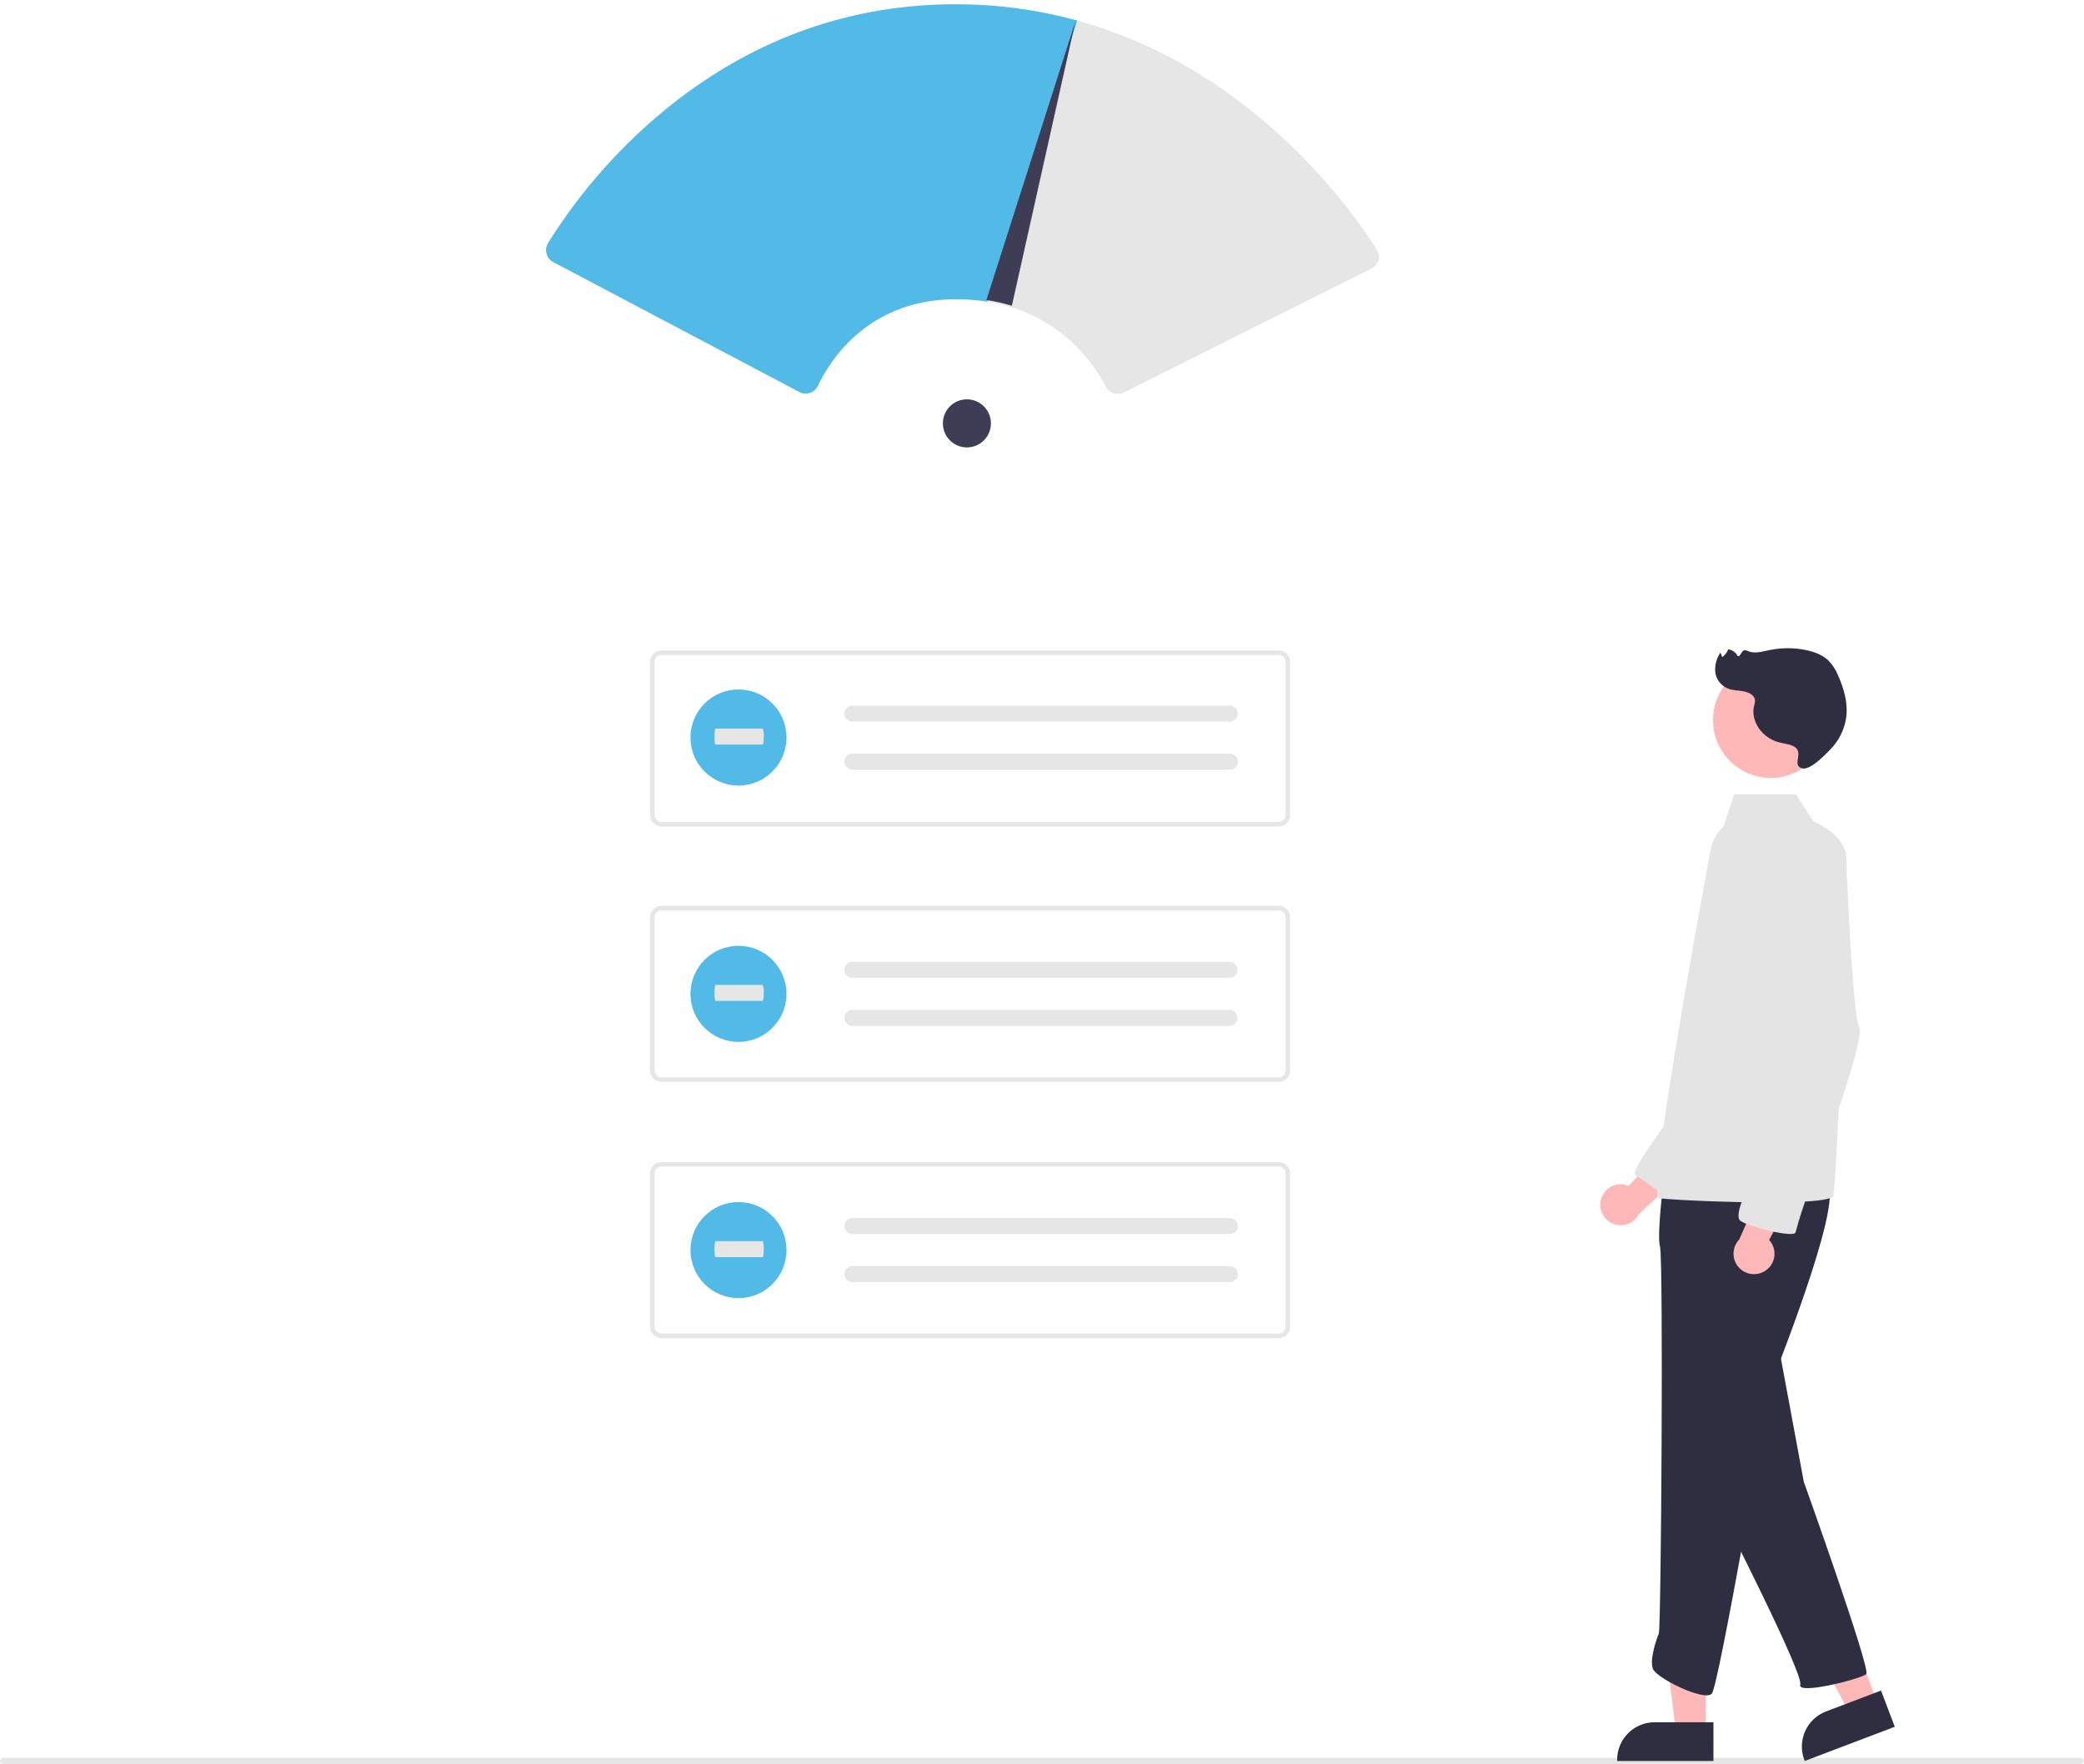 <svg xmlns="http://www.w3.org/2000/svg" width="254" height="215" fill="none" viewBox="0 0 254 215"><path fill="#E6E6E6" d="M155.85 100.73H80.621C80.252 100.729 79.898 100.582 79.637 100.321C79.376 100.06 79.229 99.705 79.228 99.336V80.661C79.229 80.292 79.376 79.937 79.637 79.676C79.898 79.415 80.252 79.268 80.621 79.267H155.85C156.219 79.268 156.573 79.415 156.834 79.676C157.095 79.937 157.242 80.292 157.243 80.661V99.336C157.242 99.706 157.095 100.06 156.834 100.321C156.573 100.582 156.219 100.73 155.85 100.73V100.73ZM80.621 79.825C80.4 79.825 80.187 79.913 80.031 80.07C79.874 80.227 79.786 80.439 79.786 80.661V99.336C79.786 99.558 79.874 99.77 80.031 99.927C80.187 100.084 80.4 100.172 80.621 100.173H155.85C156.071 100.172 156.284 100.084 156.441 99.927C156.597 99.77 156.686 99.558 156.686 99.336V80.661C156.686 80.439 156.597 80.227 156.441 80.07C156.284 79.913 156.071 79.825 155.85 79.825H80.621Z"/><path fill="#E6E6E6" d="M103.887 85.992C103.629 85.992 103.381 86.095 103.198 86.278C103.015 86.461 102.912 86.71 102.912 86.968C102.912 87.227 103.015 87.475 103.198 87.659C103.381 87.841 103.629 87.944 103.887 87.944H149.86C150.118 87.954 150.37 87.861 150.56 87.685C150.75 87.509 150.862 87.265 150.872 87.006C150.882 86.748 150.789 86.496 150.613 86.306C150.437 86.116 150.193 86.003 149.935 85.993C149.92 85.993 149.906 85.993 149.892 85.993H103.887V85.992Z"/><path fill="#E6E6E6" d="M103.887 91.847C103.629 91.847 103.381 91.95 103.198 92.133C103.015 92.316 102.912 92.564 102.912 92.823C102.912 93.082 103.015 93.33 103.198 93.513C103.381 93.696 103.629 93.799 103.887 93.799H149.86C150.118 93.809 150.37 93.716 150.56 93.54C150.75 93.364 150.862 93.12 150.872 92.861C150.882 92.602 150.789 92.35 150.613 92.16C150.437 91.97 150.193 91.858 149.935 91.848C149.92 91.847 149.906 91.847 149.892 91.847H103.887V91.847Z"/><path fill="#E6E6E6" d="M155.85 131.856H80.621C80.252 131.856 79.898 131.709 79.637 131.447C79.376 131.186 79.229 130.832 79.228 130.462V111.788C79.229 111.418 79.376 111.064 79.637 110.802C79.898 110.541 80.252 110.394 80.621 110.394H155.85C156.219 110.394 156.573 110.541 156.834 110.802C157.095 111.064 157.242 111.418 157.243 111.788V130.462C157.242 130.832 157.095 131.186 156.834 131.447C156.573 131.709 156.219 131.856 155.85 131.856ZM80.621 110.951C80.4 110.951 80.187 111.039 80.031 111.196C79.874 111.353 79.786 111.566 79.786 111.788V130.462C79.786 130.684 79.874 130.897 80.031 131.054C80.187 131.21 80.4 131.299 80.621 131.299H155.85C156.071 131.299 156.284 131.21 156.441 131.054C156.597 130.897 156.686 130.684 156.686 130.462V111.788C156.686 111.566 156.597 111.353 156.441 111.196C156.284 111.039 156.071 110.951 155.85 110.951H80.621Z"/><path fill="#E6E6E6" d="M103.887 117.22C103.629 117.22 103.381 117.323 103.198 117.506C103.015 117.689 102.912 117.937 102.912 118.196C102.912 118.455 103.015 118.703 103.198 118.886C103.381 119.069 103.629 119.172 103.887 119.172H149.86C150.115 119.17 150.359 119.069 150.54 118.89C150.722 118.71 150.825 118.467 150.83 118.212C150.834 117.956 150.738 117.71 150.563 117.525C150.387 117.339 150.146 117.23 149.892 117.22H103.887V117.22Z"/><path fill="#E6E6E6" d="M103.887 123.076C103.629 123.076 103.381 123.179 103.198 123.362C103.015 123.545 102.912 123.793 102.912 124.052C102.912 124.311 103.015 124.559 103.198 124.742C103.381 124.925 103.629 125.028 103.887 125.028H149.86C150.115 125.026 150.359 124.925 150.54 124.746C150.722 124.566 150.825 124.323 150.83 124.068C150.834 123.813 150.738 123.566 150.563 123.381C150.387 123.195 150.146 123.086 149.892 123.076H103.887V123.076Z"/><path fill="#E6E6E6" d="M155.85 163.084H80.621C80.252 163.084 79.898 162.937 79.637 162.675C79.376 162.414 79.229 162.06 79.228 161.69V143.016C79.229 142.646 79.376 142.292 79.637 142.03C79.898 141.769 80.252 141.622 80.621 141.622H155.85C156.219 141.622 156.573 141.769 156.834 142.03C157.095 142.292 157.242 142.646 157.243 143.016V161.69C157.242 162.06 157.095 162.414 156.834 162.676C156.573 162.937 156.219 163.084 155.85 163.084V163.084ZM80.621 142.179C80.4 142.179 80.187 142.267 80.031 142.424C79.874 142.581 79.786 142.794 79.786 143.016V161.69C79.786 161.912 79.874 162.125 80.031 162.282C80.187 162.439 80.4 162.527 80.621 162.527H155.85C156.071 162.527 156.284 162.439 156.441 162.282C156.597 162.125 156.686 161.912 156.686 161.69V143.016C156.686 142.794 156.597 142.581 156.441 142.424C156.284 142.267 156.071 142.179 155.85 142.179H80.621Z"/><path fill="#E6E6E6" d="M103.887 148.449C103.629 148.449 103.381 148.552 103.198 148.735C103.015 148.918 102.912 149.166 102.912 149.425C102.912 149.684 103.015 149.932 103.198 150.115C103.381 150.298 103.629 150.401 103.887 150.401H149.86C149.988 150.406 150.116 150.386 150.236 150.341C150.356 150.297 150.466 150.229 150.56 150.142C150.654 150.055 150.73 149.95 150.783 149.833C150.837 149.717 150.867 149.591 150.872 149.463C150.877 149.335 150.856 149.207 150.812 149.087C150.768 148.967 150.7 148.856 150.613 148.762C150.526 148.668 150.421 148.592 150.305 148.539C150.188 148.485 150.063 148.455 149.935 148.45C149.92 148.45 149.906 148.449 149.892 148.449H103.887V148.449Z"/><path fill="#E6E6E6" d="M103.887 154.305C103.629 154.305 103.381 154.408 103.198 154.591C103.015 154.774 102.912 155.022 102.912 155.281C102.912 155.539 103.015 155.788 103.198 155.971C103.381 156.154 103.629 156.257 103.887 156.257H149.86C149.988 156.262 150.116 156.241 150.236 156.197C150.356 156.152 150.466 156.084 150.56 155.997C150.654 155.91 150.73 155.805 150.783 155.689C150.837 155.573 150.867 155.447 150.872 155.319C150.877 155.19 150.856 155.063 150.812 154.942C150.768 154.822 150.7 154.712 150.613 154.618C150.526 154.524 150.421 154.448 150.305 154.394C150.188 154.341 150.063 154.311 149.935 154.306C149.92 154.305 149.906 154.305 149.892 154.305H103.887V154.305Z"/><path fill="#E6E6E6" d="M253.336 215H0.663C0.297 215 0 214.829 0 214.617C0 214.406 0.297 214.234 0.663 214.234H253.337C253.703 214.234 254 214.406 254 214.617C254 214.829 253.702 215 253.336 215Z"/><path fill="#52BAE6" d="M90.007 95.739C93.239 95.739 95.858 93.118 95.858 89.884C95.858 86.65 93.239 84.028 90.007 84.028C86.776 84.028 84.156 86.65 84.156 89.884C84.156 93.118 86.776 95.739 90.007 95.739Z"/><path fill="#E6E6E6" d="M87.206 88.79C87.138 88.79 87.084 89.227 87.084 89.766C87.084 90.305 87.138 90.742 87.206 90.742H92.959C93.026 90.751 93.082 90.321 93.083 89.782C93.121 89.447 93.079 89.107 92.963 88.79H87.206V88.79Z"/><path fill="#52BAE6" d="M90.007 126.98C93.239 126.98 95.858 124.359 95.858 121.125C95.858 117.891 93.239 115.269 90.007 115.269C86.776 115.269 84.156 117.891 84.156 121.125C84.156 124.359 86.776 126.98 90.007 126.98Z"/><path fill="#E6E6E6" d="M87.206 120.031C87.138 120.031 87.084 120.468 87.084 121.007C87.084 121.546 87.138 121.983 87.206 121.983H92.959C93.026 121.992 93.082 121.562 93.083 121.023C93.121 120.688 93.079 120.348 92.963 120.031H87.206V120.031Z"/><path fill="#52BAE6" d="M90.007 158.208C93.239 158.208 95.858 155.587 95.858 152.353C95.858 149.119 93.239 146.498 90.007 146.498C86.776 146.498 84.156 149.119 84.156 152.353C84.156 155.587 86.776 158.208 90.007 158.208Z"/><path fill="#E6E6E6" d="M87.206 151.259C87.138 151.259 87.084 151.696 87.084 152.235C87.084 152.774 87.138 153.211 87.206 153.211H92.959C93.026 153.22 93.082 152.79 93.083 152.251C93.121 151.916 93.079 151.576 92.963 151.26H87.206V151.259Z"/><path fill="#E6E6E6" d="M136.223 48.012C135.919 48.013 135.621 47.93 135.362 47.771C135.103 47.613 134.892 47.386 134.754 47.115C133.581 44.818 131.96 42.78 129.989 41.118C128.017 39.457 125.733 38.207 123.272 37.441C122.264 37.135 121.236 36.902 120.195 36.744L119.982 36.711L130.933 2.447L131.118 2.454C152.394 8.239 164.566 25.303 167.79 30.395C167.913 30.589 167.994 30.808 168.027 31.035C168.06 31.263 168.046 31.495 167.984 31.717C167.922 31.939 167.814 32.145 167.667 32.323C167.521 32.5 167.338 32.645 167.132 32.747L136.962 47.837C136.733 47.952 136.48 48.012 136.223 48.012Z"/><path fill="#FEB8B8" d="M195.112 146.239C195.195 145.885 195.355 145.555 195.58 145.27C195.804 144.985 196.089 144.753 196.413 144.591C196.737 144.428 197.093 144.338 197.455 144.328C197.818 144.317 198.178 144.387 198.511 144.531L204.469 138.03L205.582 142.476L199.753 147.968C199.475 148.511 199.006 148.934 198.437 149.155C197.868 149.376 197.237 149.38 196.665 149.167C196.092 148.954 195.618 148.538 195.332 147.998C195.046 147.458 194.967 146.832 195.112 146.238L195.112 146.239Z"/><path fill="#FEB8B8" d="M207.908 211.086H204.268L202.536 197.033H207.911L207.908 211.086Z"/><path fill="#2F2E41" d="M208.837 209.896H201.667C200.455 209.896 199.293 210.378 198.436 211.235C197.579 212.093 197.098 213.256 197.098 214.469V214.617H208.836L208.837 209.896Z"/><path fill="#FEB8B8" d="M228.816 207.477L225.412 208.77L218.81 196.246L223.833 194.339L228.816 207.477Z"/><path fill="#2F2E41" d="M229.263 206.035L222.56 208.581C221.427 209.011 220.511 209.874 220.014 210.98C219.517 212.086 219.48 213.344 219.91 214.478L219.963 214.617L230.938 210.448L229.263 206.035Z"/><path fill="#2F2E41" d="M216.832 164.342L219.849 180.589C219.849 180.589 228.038 203.448 227.463 204.023C226.888 204.598 218.987 206.611 219.418 205.317C219.849 204.024 209.936 184.614 209.936 184.614L216.832 164.342Z"/><path fill="#E4E4E4" d="M204.597 134.819C204.597 134.819 198.506 142.786 199.305 143.221C200.103 143.656 203.194 145.96 203.194 145.96L206.34 137.321L204.597 134.819Z"/><path fill="#2F2E41" d="M202.896 142.861C202.896 142.861 201.89 150.337 202.321 151.918C202.752 153.5 202.465 198.357 202.178 199.075C201.891 199.794 201.028 202.238 201.46 203.388C201.891 204.538 207.781 207.414 208.643 206.408C209.505 205.401 215.827 168.739 215.827 168.739C215.827 168.739 224.734 146.599 222.723 144.442C220.711 142.286 202.896 142.861 202.896 142.861Z"/><path fill="#FEB8B8" d="M215.822 94.812C219.71 94.812 222.862 91.658 222.862 87.767C222.862 83.877 219.71 80.722 215.822 80.722C211.934 80.722 208.782 83.877 208.782 87.767C208.782 91.658 211.934 94.812 215.822 94.812Z"/><path fill="#E4E4E4" d="M208.466 103.689C208.643 102.548 209.21 101.505 210.07 100.735L211.354 96.808H218.896L220.998 100.109C223.271 101.088 224.956 102.642 225.02 104.473C225.367 105.69 223.87 144.298 223.439 145.736C223.313 146.154 221.594 146.378 219.178 146.478C216.963 146.568 214.163 146.555 211.475 146.493C207.024 146.39 202.875 146.151 202.177 146.023C200.598 145.736 208.309 104.596 208.466 103.689Z"/><path fill="#FEB8B8" d="M215.135 154.887C215.44 154.692 215.699 154.432 215.894 154.125C216.088 153.819 216.213 153.474 216.259 153.114C216.306 152.754 216.273 152.388 216.163 152.043C216.053 151.697 215.869 151.379 215.623 151.113L219.786 143.337L215.224 143.754L211.971 151.073C211.55 151.516 211.306 152.098 211.286 152.709C211.265 153.32 211.469 153.917 211.859 154.387C212.249 154.858 212.798 155.168 213.402 155.26C214.006 155.352 214.623 155.219 215.135 154.887L215.135 154.887Z"/><path fill="#E4E4E4" d="M215.826 99.442C215.826 99.442 209.217 102.173 211.66 109.075C214.102 115.977 216.832 124.171 216.832 124.171C216.832 124.171 213.384 142.718 213.384 143.437C213.384 144.157 211.229 148.038 212.091 148.757C212.952 149.476 218.699 150.914 218.843 150.195C219.283 148.539 219.811 146.907 220.423 145.307C220.711 144.732 227.463 126.76 226.6 125.178C225.966 124.015 225.409 113.351 225.159 107.801C225.102 106.218 224.633 104.677 223.799 103.329C222.965 101.982 221.796 100.875 220.405 100.118C219.067 99.405 217.507 99.021 215.826 99.442Z"/><path fill="#2F2E41" d="M218.53 90.916C217.996 90.669 217.376 90.618 216.798 90.465C214.73 89.916 213.344 87.872 213.787 86.023C213.868 85.788 213.905 85.539 213.895 85.291C213.818 84.743 213.177 84.389 212.562 84.264C211.947 84.138 211.293 84.157 210.706 83.955C210.281 83.804 209.904 83.541 209.615 83.195C209.326 82.848 209.136 82.43 209.065 81.984C208.974 81.118 209.195 80.248 209.687 79.53L209.909 80.088C210.239 79.85 210.491 79.52 210.635 79.14C210.876 79.169 211.107 79.257 211.305 79.397C211.504 79.536 211.665 79.723 211.774 79.94C212.131 80.124 212.182 79.37 212.576 79.258C212.748 79.239 212.92 79.277 213.068 79.365C213.861 79.689 214.783 79.412 215.635 79.233C217.114 78.924 218.64 78.922 220.119 79.228C221.099 79.433 222.069 79.788 222.77 80.421C223.307 80.949 223.729 81.583 224.009 82.283C224.761 83.937 225.258 85.727 225.01 87.494C224.784 88.976 224.087 90.346 223.021 91.4C222.454 91.972 220.601 93.967 219.586 93.627C218.308 93.199 220.034 91.611 218.53 90.916Z"/><path fill="#3F3D56" d="M117.847 54.529C119.464 54.529 120.775 53.217 120.775 51.598C120.775 49.98 119.464 48.668 117.847 48.668C116.23 48.668 114.919 49.98 114.919 51.598C114.919 53.217 116.23 54.529 117.847 54.529Z"/><path fill="#52BAE6" d="M98.196 47.969C97.928 47.969 97.664 47.903 97.428 47.777L67.432 31.941C67.233 31.836 67.058 31.692 66.917 31.516C66.776 31.341 66.672 31.138 66.613 30.921C66.553 30.704 66.538 30.477 66.57 30.254C66.601 30.031 66.678 29.817 66.795 29.625C70.802 23.198 75.876 17.503 81.798 12.785C92.157 4.569 103.939 0.447 116.817 0.517C121.647 0.538 126.453 1.189 131.115 2.454L131.299 2.504L120.346 36.766L120.192 36.742C119.205 36.594 118.21 36.505 117.213 36.478C106.068 36.163 101.238 43.758 99.678 47.038C99.584 47.237 99.451 47.414 99.286 47.56C99.121 47.705 98.928 47.816 98.719 47.884C98.551 47.94 98.374 47.969 98.196 47.969Z"/><path fill="#3F3D56" d="M131.071 2.631L123.326 37.266C122.31 36.957 121.273 36.722 120.223 36.563L131.067 2.631H131.071Z"/></svg>